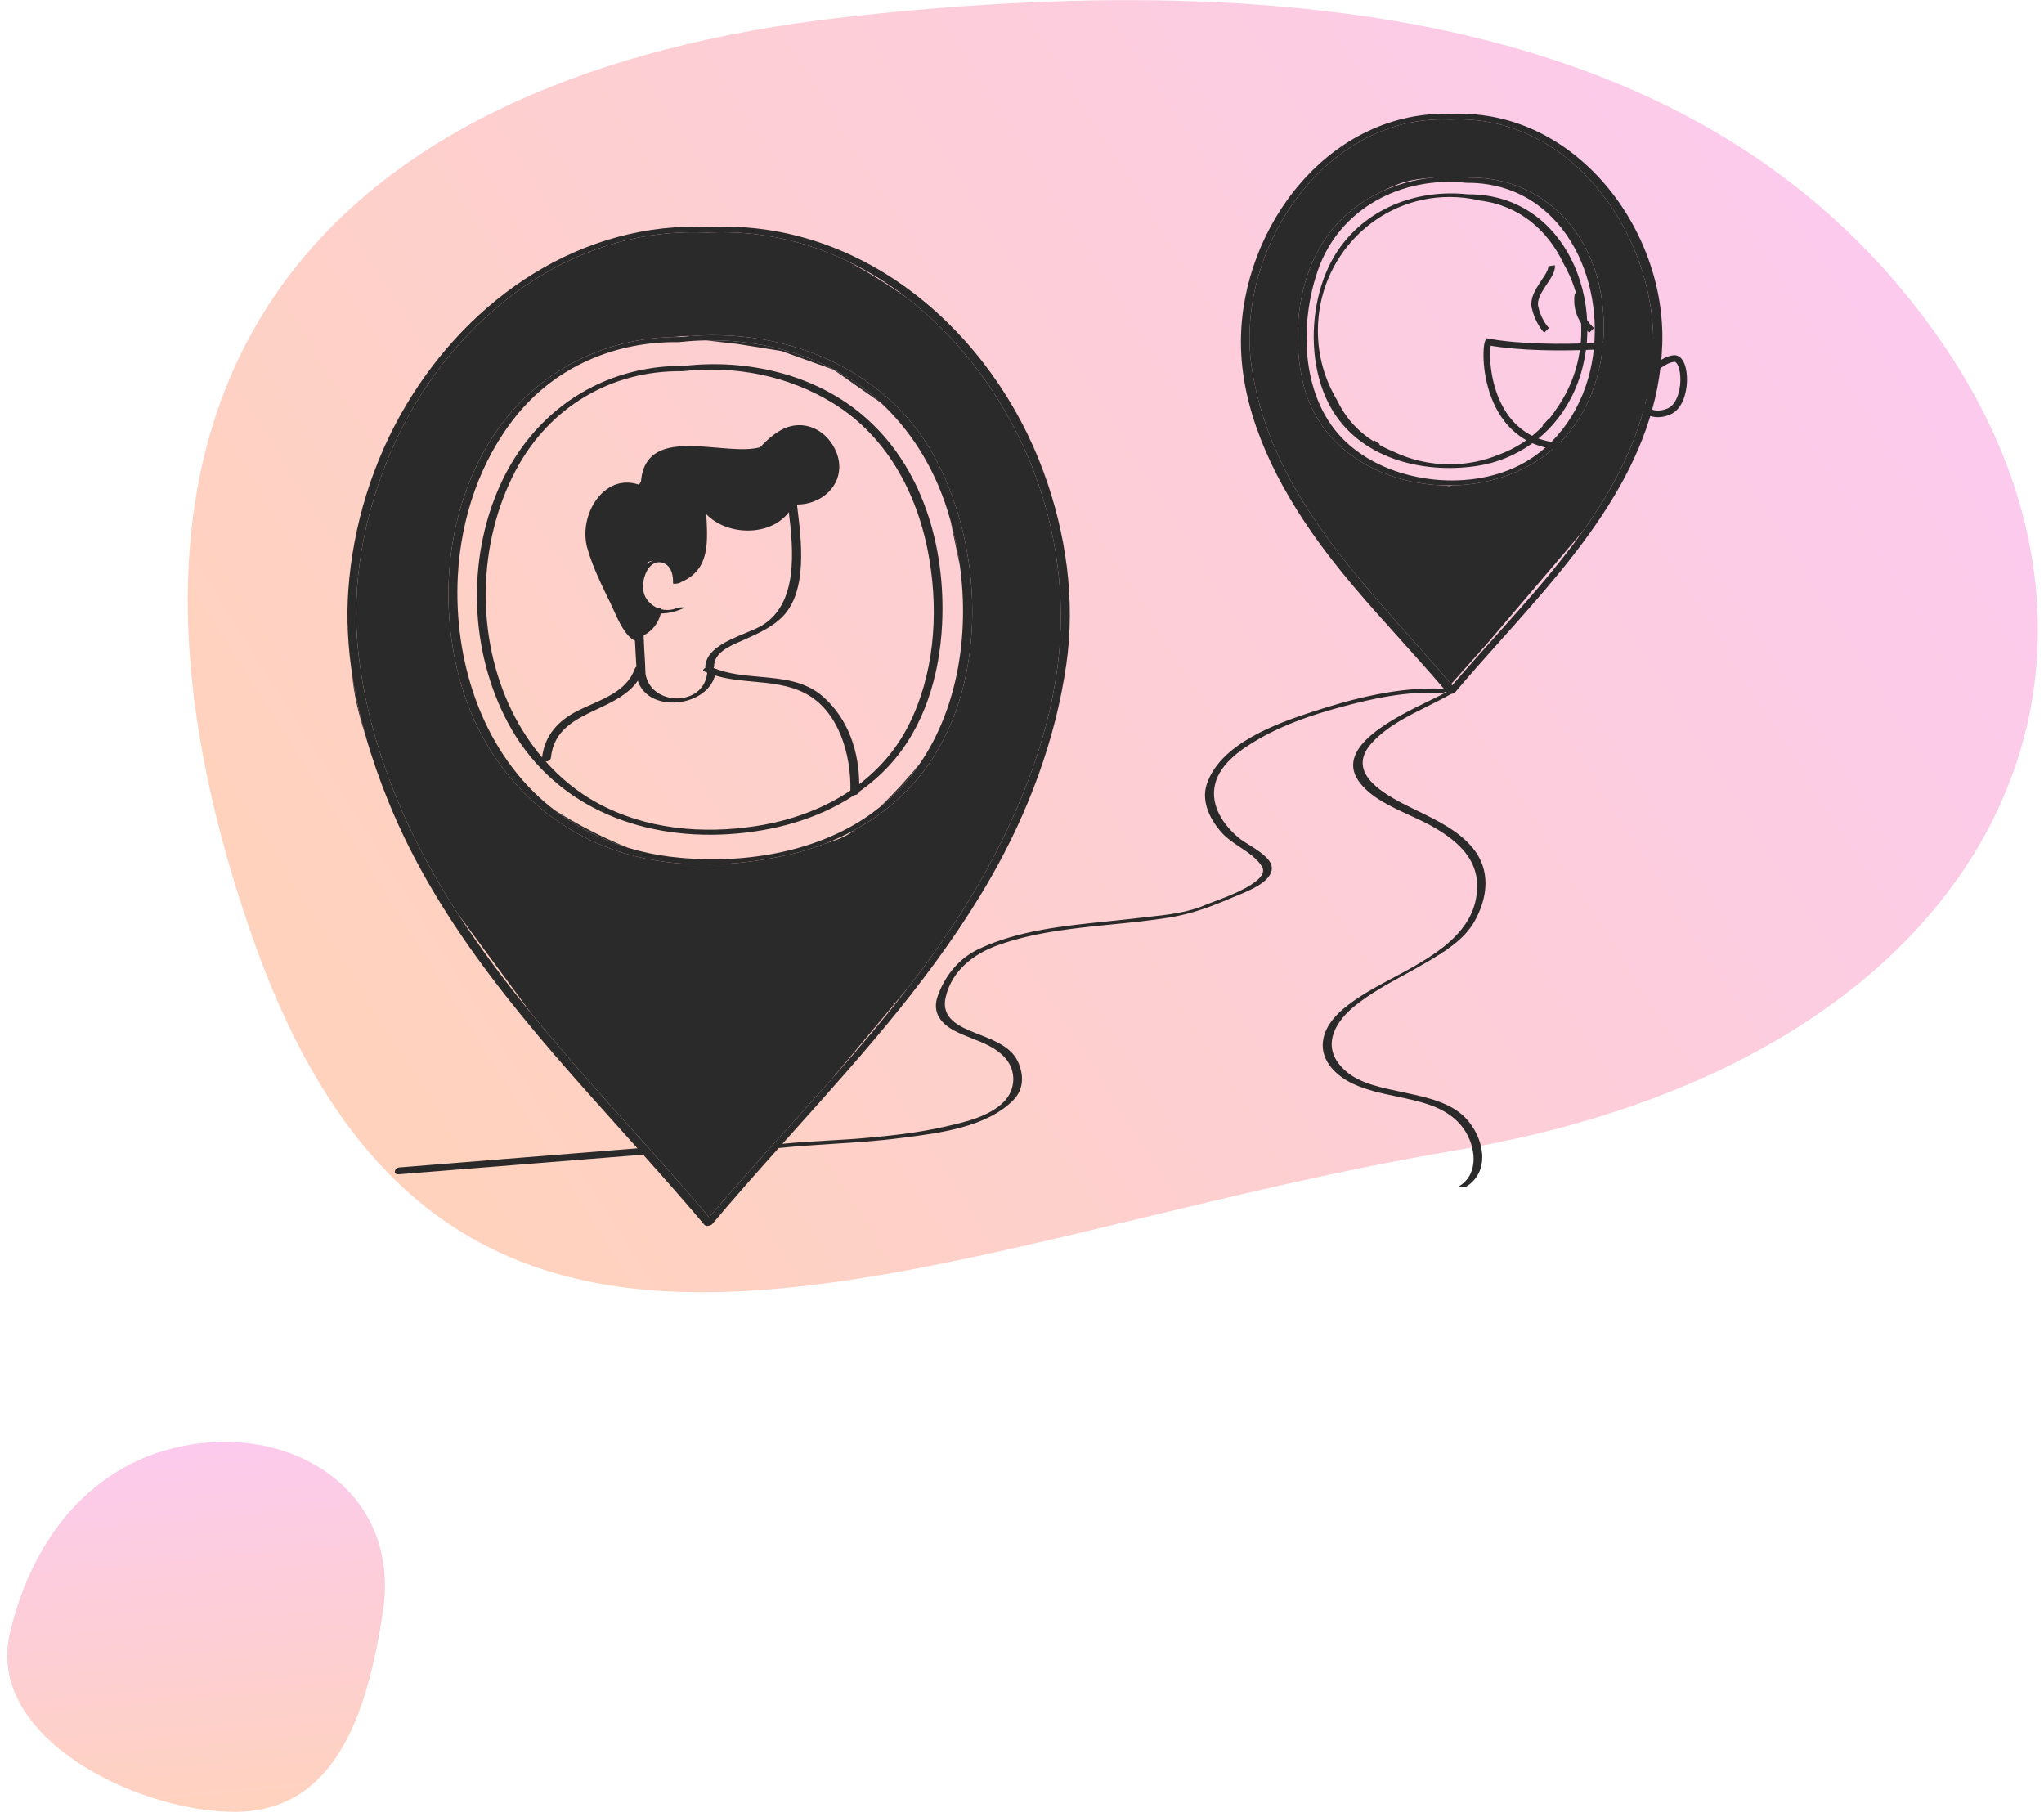<svg width="279" height="248" viewBox="0 0 279 248" fill="none" xmlns="http://www.w3.org/2000/svg">
<path d="M115.268 2.341C46.221 10.104 7.1 49.566 34.387 127.708C61.673 205.849 124.99 169.401 198.672 156.996C272.354 144.59 295.513 91.28 265.23 46.984C236.854 5.477 184.316 -5.422 115.268 2.341Z" fill="url(#paint0_linear_1_61)"/>
<path d="M1.33 222.999C-1.88 236.975 18.258 247.11 31.712 247.274C45.166 247.437 49.985 235.19 52.279 219.896C54.572 204.602 41.721 195.248 27.21 196.989C13.613 198.619 4.54 209.022 1.33 222.999Z" fill="url(#paint1_linear_1_61)"/>
<path d="M120.262 54.989L113.775 50.451L106.646 47.898L100.66 46.94L96.372 46.448C102.285 46.333 108.192 47.584 113.499 50.261C116.007 51.526 118.262 53.129 120.262 54.989ZM139.599 60.749C143.469 69.082 145.283 78.393 144.684 87.567C144 98.04 140.191 108.385 135.298 117.568C132.052 123.659 128.193 129.316 123.999 134.731L113.585 147.192C107.994 153.524 102.23 159.717 96.805 166.123C96.786 166.101 96.769 166.08 96.751 166.06C96.507 165.772 96.265 165.484 96.02 165.198C93.61 162.373 91.144 159.588 88.664 156.813C88.642 156.772 88.609 156.735 88.567 156.705C83.16 150.658 77.687 144.654 72.57 138.38L62.576 124.815C61.341 122.911 60.154 120.971 59.029 118.982C53.837 109.796 50.054 99.495 48.901 88.959C47.884 79.672 49.692 70.151 53.369 61.617C60.738 44.517 76.937 30.978 96.114 31.729C96.161 31.731 96.208 31.731 96.255 31.733C96.314 31.743 96.379 31.748 96.459 31.744C96.481 31.743 96.503 31.743 96.525 31.742C96.532 31.742 96.538 31.742 96.545 31.742C96.596 31.745 96.647 31.744 96.698 31.747C96.75 31.75 96.804 31.743 96.859 31.731C103.559 31.437 109.873 32.874 115.583 35.588C118.441 37.106 121.244 38.839 123.834 40.684C130.534 45.877 135.965 52.922 139.599 60.749ZM127.307 61.9C121.19 51.075 109.163 45.668 97.141 45.741C96.569 45.745 95.998 45.756 95.427 45.784C94.966 45.807 94.506 45.84 94.046 45.879L94.027 45.84C93.333 45.875 92.564 45.925 91.762 45.994C81.069 46.28 71.706 51.76 66.303 61.162C60.811 70.72 59.889 82.765 62.905 93.273C66.077 104.325 74.174 113.158 85.244 116.454C89.022 117.579 93.01 118.029 96.998 117.965C97.416 117.959 97.834 117.948 98.251 117.931C101.593 117.788 104.918 117.296 108.103 116.538C109.703 116.157 111.268 115.663 112.788 115.069C114.25 114.636 115.463 114.146 116.199 113.593C116.311 113.509 116.429 113.418 116.55 113.323C120.489 111.185 123.958 108.246 126.613 104.51C135.034 92.658 134.241 74.171 127.307 61.9ZM120.184 110.076C122.3 108.356 124.097 106.362 125.588 104.167C123.914 106.248 121.971 108.332 120.184 110.076ZM129.743 71.046L131.032 77.265C130.746 75.145 130.311 73.061 129.743 71.046ZM85.782 115.715C82.374 114.38 78.695 112.481 75.662 110.533C78.699 112.87 82.135 114.607 85.782 115.715ZM49.898 100.393C49.133 97.703 48.52 94.97 48.094 92.213C48.29 94.714 48.971 97.537 49.898 100.393ZM225.55 49.345C224.745 58.072 220.978 65.595 216.048 72.503L203.023 87.799L198.075 93.36C198.057 93.338 198.04 93.318 198.022 93.298C197.986 93.255 197.949 93.212 197.913 93.17C192.538 86.875 186.656 80.766 181.71 74.122L181.573 73.939C176.371 66.914 172.231 59.283 170.861 50.193C168.472 34.336 180.552 15.889 197.463 16.302C197.576 16.304 197.689 16.308 197.802 16.312C197.836 16.316 197.876 16.317 197.916 16.316C197.918 16.316 197.919 16.316 197.921 16.316C197.959 16.318 197.996 16.318 198.033 16.32C198.075 16.322 198.116 16.317 198.16 16.31C215.219 15.615 227.01 33.522 225.55 49.345ZM218.211 38.612C216.193 30.165 209.399 24.162 200.612 24.24C199.83 24.154 199.045 24.11 198.261 24.102C197.649 24.096 197.039 24.118 196.429 24.159C195.999 24.188 195.572 24.229 195.146 24.282C194.011 24.378 192.761 24.542 191.756 24.825C191.037 25.026 189.994 25.442 188.822 26.035C186.517 27.076 184.4 28.534 182.622 30.429C177.313 36.086 176.1 45.184 177.93 52.517C180.068 61.083 188.071 65.754 196.39 66.214C196.945 66.261 197.473 66.3 197.901 66.329C197.901 66.329 198.052 66.299 198.316 66.245C203.245 66.132 208.135 64.539 211.837 61.397C214.149 59.435 215.865 56.953 217.03 54.21L217.032 54.207C219.094 49.35 219.419 43.674 218.211 38.612Z" fill="#2A2A2B"/>
<path fill-rule="evenodd" clip-rule="evenodd" d="M127.308 61.9C134.241 74.171 135.035 92.658 126.613 104.509C123.958 108.245 120.488 111.184 116.551 113.323C115.338 113.982 114.081 114.564 112.789 115.069C111.269 115.664 109.704 116.158 108.103 116.538C104.919 117.296 101.593 117.789 98.251 117.931C97.834 117.949 97.417 117.959 96.999 117.966C93.011 118.029 89.022 117.579 85.244 116.454C74.175 113.158 66.077 104.325 62.905 93.274C59.889 82.765 60.812 70.721 66.304 61.162C71.706 51.76 81.07 46.28 91.763 45.994C92.171 45.983 92.581 45.978 92.994 45.982C93.345 45.943 93.695 45.909 94.048 45.879C94.507 45.84 94.967 45.808 95.428 45.785C95.998 45.757 96.57 45.745 97.141 45.742C109.164 45.668 121.191 51.075 127.308 61.9ZM85.782 115.715C87.593 116.264 89.454 116.662 91.344 116.9C100.232 118.02 110.403 116.685 118.005 111.682C118.768 111.18 119.49 110.641 120.183 110.077C122.3 108.357 124.097 106.363 125.588 104.168C130.75 96.574 132.296 86.588 131.032 77.266C130.746 75.146 130.311 73.062 129.743 71.047C129.504 70.201 129.246 69.366 128.961 68.548C127.15 63.351 124.21 58.661 120.261 54.99C118.261 53.131 116.006 51.528 113.498 50.263C108.191 47.585 102.284 46.334 96.371 46.449C95.17 46.472 93.968 46.548 92.771 46.684C92.717 46.69 92.672 46.69 92.629 46.69C92.627 46.69 92.623 46.69 92.62 46.69H92.608C84.065 46.583 75.954 49.966 70.515 56.682C65.529 62.837 62.912 70.708 62.494 78.584C61.894 89.896 65.616 101.968 74.389 109.505C74.804 109.861 75.23 110.201 75.662 110.533C78.699 112.871 82.135 114.607 85.782 115.715ZM128.594 85.207C128.252 92.176 126.174 99.279 121.362 104.494C120.115 105.845 118.739 107.022 117.273 108.055C117.272 108.063 117.272 108.071 117.272 108.078C117.272 108.082 117.272 108.085 117.272 108.088C117.262 108.322 116.914 108.496 116.595 108.527C111.54 111.864 105.436 113.481 99.361 113.847C87.047 114.588 75.264 109.837 69.281 98.543C64.139 88.838 63.711 76.508 68.153 66.454C72.705 56.151 82.155 49.828 93.425 49.929C101.892 48.984 110.991 50.999 117.626 56.552C125.925 63.497 129.111 74.649 128.594 85.207ZM103.273 112.726C107.895 112.003 112.323 110.426 116.075 107.895C116.187 103.042 114.519 97.015 109.898 94.617C107.686 93.47 105.256 93.245 102.819 93.021C101.056 92.858 99.29 92.695 97.601 92.181C96.401 96.558 88.476 97.363 87.061 92.891C85.78 94.768 83.647 95.772 81.538 96.765C78.536 98.178 75.581 99.57 75.196 103.426C75.165 103.736 74.807 103.92 74.488 103.93C76.492 106.181 78.843 108.113 81.51 109.57C88.133 113.188 95.899 113.88 103.273 112.726ZM90.74 76.928C89.703 76.397 88.773 76.983 88.275 77.966C87.717 79.064 87.511 80.575 88.211 81.668C88.594 82.266 89.131 82.709 89.742 82.973C90.018 82.926 90.286 82.974 90.317 83.162C90.988 83.318 91.713 83.269 92.399 82.98C92.665 82.869 93.806 82.801 93.081 83.105C92.227 83.464 91.197 83.735 90.202 83.726C89.855 85.03 89.091 86.058 87.901 86.695C87.892 86.703 87.883 86.711 87.874 86.718C87.868 86.723 87.863 86.728 87.857 86.733C87.878 87.593 87.929 88.452 87.98 89.311C88.033 90.198 88.086 91.086 88.106 91.975C88.108 91.98 88.113 91.983 88.113 91.989C88.881 96.419 96.076 96.482 96.538 91.8C96.491 91.781 96.444 91.763 96.397 91.744C96.304 91.707 96.211 91.67 96.119 91.628C95.847 91.503 96.004 91.298 96.272 91.152C96.272 91.147 96.271 91.142 96.27 91.138C96.268 91.131 96.267 91.125 96.267 91.117C96.252 88.673 99.293 87.416 101.764 86.395C102.651 86.028 103.465 85.692 104.038 85.342C108.975 82.325 108.304 75.094 107.672 69.891C105.191 73.23 99.297 73.168 96.41 70.181C96.418 70.359 96.427 70.537 96.436 70.715C96.609 74.255 96.783 77.799 92.983 79.431C92.715 79.661 91.861 79.744 91.866 79.616C91.904 78.637 91.713 77.425 90.74 76.928ZM88.546 76.662C88.546 76.662 88.404 76.761 88.221 76.981C88.524 76.77 88.852 76.601 89.197 76.476C88.818 76.561 88.546 76.662 88.546 76.662ZM112.415 95.133C115.82 98.192 117.248 102.555 117.286 107.025C120.017 104.94 122.329 102.301 123.991 99.036C127.481 92.173 128.116 84.008 126.881 76.479C125.47 67.87 121.324 59.718 113.739 55.04C107.622 51.268 100.331 49.85 93.225 50.654C93.172 50.66 93.13 50.659 93.088 50.659H93.086C93.084 50.659 93.082 50.659 93.08 50.659C93.078 50.659 93.075 50.659 93.073 50.659H93.05C83.387 50.549 74.954 55.599 70.415 64.16C65.145 74.1 64.909 86.912 69.87 97.028C70.984 99.3 72.367 101.443 73.996 103.37C74.346 100.342 76.202 98.338 78.868 96.993C79.444 96.703 80.054 96.432 80.67 96.159C83.136 95.067 85.707 93.927 86.663 91.236C86.7 91.134 86.772 91.052 86.864 90.991C86.839 90.492 86.809 89.994 86.779 89.496C86.737 88.807 86.695 88.118 86.668 87.429C85.376 86.882 84.359 84.611 83.67 83.073C83.521 82.741 83.388 82.444 83.271 82.205C82.104 79.833 80.907 77.379 80.173 74.829C78.887 70.364 82.395 64.505 87.203 66.143H87.239C87.239 66.143 87.33 65.98 87.492 65.706C87.954 60.251 93.081 60.689 97.842 61.095C100.001 61.28 102.085 61.458 103.624 61.076C103.661 61.067 103.695 61.063 103.729 61.059C104.934 59.806 106.28 58.587 107.886 58.181C110.173 57.604 112.391 58.691 113.644 60.705C116.178 64.779 113.107 68.841 108.782 68.856C108.796 68.968 108.81 69.082 108.825 69.197C109.394 73.76 110.246 80.588 106.873 84.101C105.507 85.524 103.691 86.351 101.923 87.156C101.877 87.177 101.831 87.198 101.784 87.219C101.587 87.31 101.372 87.402 101.148 87.498C99.546 88.187 97.455 89.087 97.466 90.974C97.466 91.039 97.434 91.099 97.385 91.154C99.351 91.977 101.518 92.169 103.679 92.361C106.821 92.64 109.948 92.917 112.415 95.133ZM217.029 54.212C215.865 56.954 214.148 59.436 211.837 61.398C208.134 64.54 203.245 66.133 198.316 66.247C197.673 66.261 197.031 66.251 196.389 66.215C188.07 65.755 180.067 61.084 177.929 52.518C176.1 45.185 177.313 36.087 182.621 30.43C184.4 28.536 186.516 27.077 188.821 26.037C190.817 25.135 192.957 24.554 195.145 24.283C195.571 24.23 195.999 24.189 196.428 24.16C197.038 24.119 197.649 24.096 198.261 24.103C199.045 24.111 199.83 24.155 200.612 24.241C209.398 24.162 216.192 30.166 218.21 38.613C219.419 43.675 219.094 49.35 217.031 54.208C217.031 54.21 217.029 54.212 217.029 54.212ZM179.889 36.888C177.292 44.364 177.57 54.507 183.686 60.282C189.593 65.86 200.143 67.178 207.384 63.503C212.751 60.78 216.191 55.404 217.277 49.554C219.414 38.04 213.113 24.832 200.154 24.949C200.081 24.949 200.025 24.942 199.977 24.932C191.355 24.055 182.839 28.389 179.889 36.888ZM200.349 26.518C214.401 26.409 220.289 43.097 214.408 54.377C211.803 59.376 207.083 62.784 201.502 63.603C194.034 64.7 185.49 62.514 181.607 55.543C178.072 49.196 178.714 39.501 182.976 33.669C186.979 28.194 193.729 25.798 200.349 26.518ZM210.536 58.065C210.567 58.079 210.601 58.091 210.636 58.099C208.935 59.886 206.845 61.231 204.514 62.079C202.457 62.911 200.213 63.368 197.863 63.368C195.13 63.368 192.54 62.749 190.22 61.642C189.533 61.362 188.864 61.039 188.22 60.672C188.27 60.657 188.319 60.638 188.365 60.617C188.087 60.441 187.814 60.257 187.546 60.066C187.544 60.131 187.543 60.196 187.542 60.263C186.867 59.832 186.221 59.352 185.616 58.811C184.277 57.615 183.251 56.166 182.486 54.579C180.836 51.822 179.886 48.586 179.886 45.124C179.886 35.048 187.935 26.88 197.863 26.88C199.29 26.88 200.677 27.048 202.008 27.367C207.456 28.039 211.308 31.487 213.44 36.01C214.967 38.692 215.841 41.804 215.841 45.124C215.841 49.05 214.619 52.686 212.54 55.662C212.214 56.178 211.863 56.669 211.487 57.135C211.482 57.106 211.476 57.077 211.471 57.048C211.172 57.399 210.86 57.738 210.536 58.065ZM198.061 94.71C198.058 94.712 198.056 94.714 198.051 94.717C197.041 95.295 195.963 95.832 194.873 96.376C192.143 97.737 189.334 99.137 187.316 101.316C183.762 105.155 188.18 107.952 191.516 109.68C192.138 110.002 192.787 110.318 193.446 110.639C196.19 111.975 199.11 113.396 201.019 115.713C203.5 118.725 203.112 122.433 201.28 125.719C199.864 128.26 197.153 129.899 194.724 131.332C193.748 131.908 192.746 132.458 191.742 133.008C189.386 134.3 187.016 135.599 184.934 137.273C182.494 139.236 180.468 142.322 182.812 145.266C184.672 147.604 187.799 148.272 190.619 148.874C190.888 148.932 191.154 148.988 191.417 149.046C191.618 149.09 191.823 149.135 192.029 149.179C194.836 149.787 198.076 150.488 200.096 152.629C202.476 155.151 203.541 159.676 200.256 161.868C200.016 162.028 198.806 162.129 199.325 161.783C201.897 160.068 201.421 156.469 199.865 154.165C198.745 152.505 197.047 151.454 195.18 150.803C193.715 150.292 192.181 149.969 190.648 149.646C188.634 149.222 186.619 148.798 184.758 147.947C182.512 146.92 180.244 144.866 180.579 142.114C180.915 139.345 183.511 137.407 185.672 135.99C186.941 135.159 188.445 134.358 190.013 133.522C195.445 130.629 201.66 127.319 201.632 120.861C201.615 116.935 198.58 114.51 195.428 112.739C194.547 112.243 193.534 111.778 192.485 111.297C189.824 110.075 186.938 108.751 185.429 106.567C182.205 101.899 190.422 97.907 195.11 95.629C196.027 95.184 196.808 94.804 197.344 94.498C197.377 94.478 197.422 94.461 197.471 94.447C197.453 94.426 197.435 94.404 197.417 94.383L197.403 94.366C197.177 94.489 196.881 94.594 196.743 94.584C192.14 94.273 187.289 95.329 182.877 96.534C179.14 97.555 175.379 98.823 171.999 100.75C169.571 102.135 166.522 104.14 165.843 107.08C165.176 109.972 167.025 112.664 169.176 114.414C169.464 114.648 169.904 114.923 170.397 115.232C171.747 116.076 173.494 117.169 173.596 118.346C173.76 120.231 170.582 121.523 168.89 122.211C168.676 122.297 168.487 122.374 168.331 122.442C165.406 123.704 162.694 124.726 159.541 125.232C157.003 125.639 154.404 125.899 151.795 126.16C146.517 126.689 141.198 127.222 136.257 128.98C132.931 130.163 129.946 132.412 129.086 136.081C128.4 139.007 130.961 140.109 133.242 141.016C133.401 141.079 133.563 141.142 133.728 141.207C135.686 141.973 138.045 142.895 138.949 144.9C139.772 146.723 139.766 148.673 138.292 150.164C134.681 153.814 128.285 154.63 123.365 155.258C123.183 155.281 123.002 155.304 122.824 155.327C119.778 155.719 116.718 155.913 113.66 156.108C111.198 156.264 108.737 156.421 106.283 156.68C103.247 160.072 100.231 163.475 97.307 166.948C97.276 167.007 97.224 167.064 97.155 167.113C97.099 167.153 97.034 167.189 96.964 167.218C96.937 167.228 96.907 167.236 96.877 167.244C96.612 167.332 96.305 167.339 96.169 167.176C93.449 163.944 90.634 160.759 87.79 157.583C76.668 158.475 65.547 159.367 54.426 160.259L54.416 160.26C53.603 160.325 53.813 159.378 54.508 159.322C60.344 158.854 66.18 158.386 72.017 157.918C77.015 157.517 82.014 157.116 87.013 156.715C86.321 155.943 85.628 155.172 84.934 154.4C72.535 140.604 60.032 126.693 52.991 109.331C51.813 106.427 50.761 103.438 49.896 100.393C49.131 97.704 48.517 94.97 48.092 92.213C47.495 88.351 47.268 84.442 47.546 80.539C48.178 71.669 50.887 62.911 55.441 55.271C64.198 40.578 79.411 30.136 96.881 30.973C117.881 29.981 135.459 45.326 142.459 64.443C145.505 72.761 146.815 81.853 145.55 90.668C144.078 100.93 140.368 110.837 135.227 119.805C127.923 132.548 118.163 143.431 108.41 154.306C107.874 154.904 107.337 155.502 106.801 156.101C108.827 155.897 110.862 155.78 112.896 155.664C114.671 155.562 116.447 155.461 118.216 155.301C121.796 154.977 125.403 154.575 128.912 153.776L129.069 153.74C131.739 153.133 135.031 152.384 137.021 150.373C138.66 148.716 138.779 146.101 137.153 144.324C135.928 142.987 134.287 142.342 132.646 141.697C131.87 141.392 131.095 141.087 130.364 140.71C128.439 139.717 127.19 138.189 127.995 135.934C128.993 133.144 130.893 130.791 133.578 129.525C138.93 127.001 145.08 126.37 151.01 125.761C152.353 125.624 153.685 125.487 154.994 125.33C155.52 125.266 156.059 125.209 156.604 125.15C159.306 124.86 162.176 124.551 164.61 123.467C164.773 123.394 165.085 123.279 165.492 123.128C167.856 122.251 173.456 120.173 172.24 118.232C171.558 117.145 170.403 116.375 169.251 115.608C168.369 115.02 167.489 114.434 166.825 113.708C165.216 111.947 163.91 109.424 164.73 106.998C166.59 101.499 174.13 98.779 179.072 97.161C184.734 95.307 191.065 93.68 197.089 93.998C195.155 91.727 193.155 89.506 191.154 87.285C186.814 82.465 182.47 77.643 178.794 72.292C173.679 64.849 169.376 55.881 169.383 46.651C169.392 30.839 181.64 14.82 198.336 15.549C214.923 14.893 227.462 31.189 226.891 47.066C226.305 63.356 215.291 75.687 204.864 87.36C202.764 89.71 200.689 92.034 198.727 94.358C198.696 94.416 198.646 94.472 198.578 94.52C198.522 94.561 198.455 94.597 198.383 94.627C198.282 94.668 198.17 94.698 198.061 94.71ZM96.775 166.088C96.785 166.099 96.794 166.111 96.804 166.122C100.28 162.018 103.895 158.002 107.514 153.98C109.544 151.724 111.576 149.467 113.585 147.192C117.175 143.127 120.691 139.004 124 134.73C128.193 129.315 132.053 123.658 135.298 117.567C140.192 108.384 144 98.039 144.684 87.566C145.283 78.392 143.469 69.081 139.6 60.748C135.965 52.922 130.535 45.877 123.833 40.683C121.261 38.69 118.501 36.975 115.583 35.588C109.872 32.873 103.559 31.436 96.859 31.731C96.804 31.742 96.749 31.75 96.697 31.747C96.672 31.745 96.646 31.745 96.621 31.744C96.595 31.744 96.57 31.743 96.544 31.742C96.537 31.741 96.532 31.741 96.525 31.741C96.514 31.742 96.503 31.742 96.492 31.742C96.481 31.742 96.47 31.743 96.459 31.743C96.379 31.748 96.313 31.742 96.254 31.733C96.227 31.732 96.201 31.731 96.174 31.73C96.154 31.73 96.134 31.729 96.114 31.729C76.936 30.977 60.737 44.516 53.369 61.616C49.691 70.15 47.884 79.671 48.9 88.959C50.053 99.495 53.836 109.796 59.029 118.982C60.153 120.971 61.34 122.911 62.576 124.815C65.64 129.538 69.018 134.025 72.569 138.38C76.924 143.719 81.536 148.862 86.146 154.003C86.953 154.903 87.761 155.803 88.566 156.704C88.609 156.735 88.641 156.771 88.663 156.813C91.144 159.588 93.61 162.372 96.019 165.197C96.177 165.382 96.335 165.568 96.492 165.754C96.578 165.856 96.664 165.957 96.75 166.059C96.759 166.069 96.767 166.078 96.775 166.088ZM181.574 73.939L181.711 74.121C185.058 78.618 188.835 82.87 192.592 87.1C194.386 89.12 196.176 91.135 197.913 93.17C197.949 93.213 197.986 93.256 198.023 93.299C198.027 93.304 198.032 93.31 198.037 93.316C198.05 93.33 198.062 93.345 198.075 93.36L198.223 93.534C200.066 91.372 202.001 89.213 203.956 87.032C208.138 82.366 212.408 77.602 216.047 72.503C220.977 65.595 224.745 58.072 225.549 49.345C227.01 33.523 215.218 15.615 198.161 16.31C198.117 16.317 198.075 16.321 198.034 16.319C198.013 16.318 197.992 16.318 197.971 16.317C197.955 16.317 197.938 16.316 197.922 16.316H197.917C197.877 16.316 197.837 16.315 197.802 16.312C197.69 16.307 197.577 16.304 197.464 16.301C180.553 15.889 168.472 34.335 170.862 50.193C172.232 59.283 176.372 66.914 181.574 73.939Z" fill="#2A2A2B"/>
<path d="M225.747 46.666C225.747 46.666 211.958 48.248 203.142 46.666C202.464 48.474 202.916 61.585 214.671 60.907C226.425 60.229 225.747 46.666 225.747 46.666Z" stroke="#2A2A2B" stroke-width="0.904"/>
<path d="M225.295 50.961C225.596 50.509 227.013 49.113 228.46 48.932C230.268 48.706 230.494 55.035 227.781 56.166C225.611 57.07 224.089 55.864 223.939 54.809" stroke="#2A2A2B" stroke-width="0.904"/>
<path d="M211.779 36.267C212.005 37.624 209.067 39.884 209.519 41.918C209.88 43.546 210.724 44.706 211.101 45.083" stroke="#2A2A2B" stroke-width="0.904"/>
<path d="M215.396 40.11C214.944 43.049 216.875 44.706 217.252 45.083" stroke="#2A2A2B" stroke-width="0.904"/>
<defs>
<linearGradient id="paint0_linear_1_61" x1="348.625" y1="13.927" x2="78.017" y2="185.045" gradientUnits="userSpaceOnUse">
<stop stop-color="#FAC7FF"/>
<stop offset="1" stop-color="#FFD2BE"/>
</linearGradient>
<linearGradient id="paint1_linear_1_61" x1="24.583" y1="177.929" x2="30.905" y2="247.447" gradientUnits="userSpaceOnUse">
<stop stop-color="#FAC7FF"/>
<stop offset="1" stop-color="#FFD2BE"/>
</linearGradient>
</defs>
</svg>
